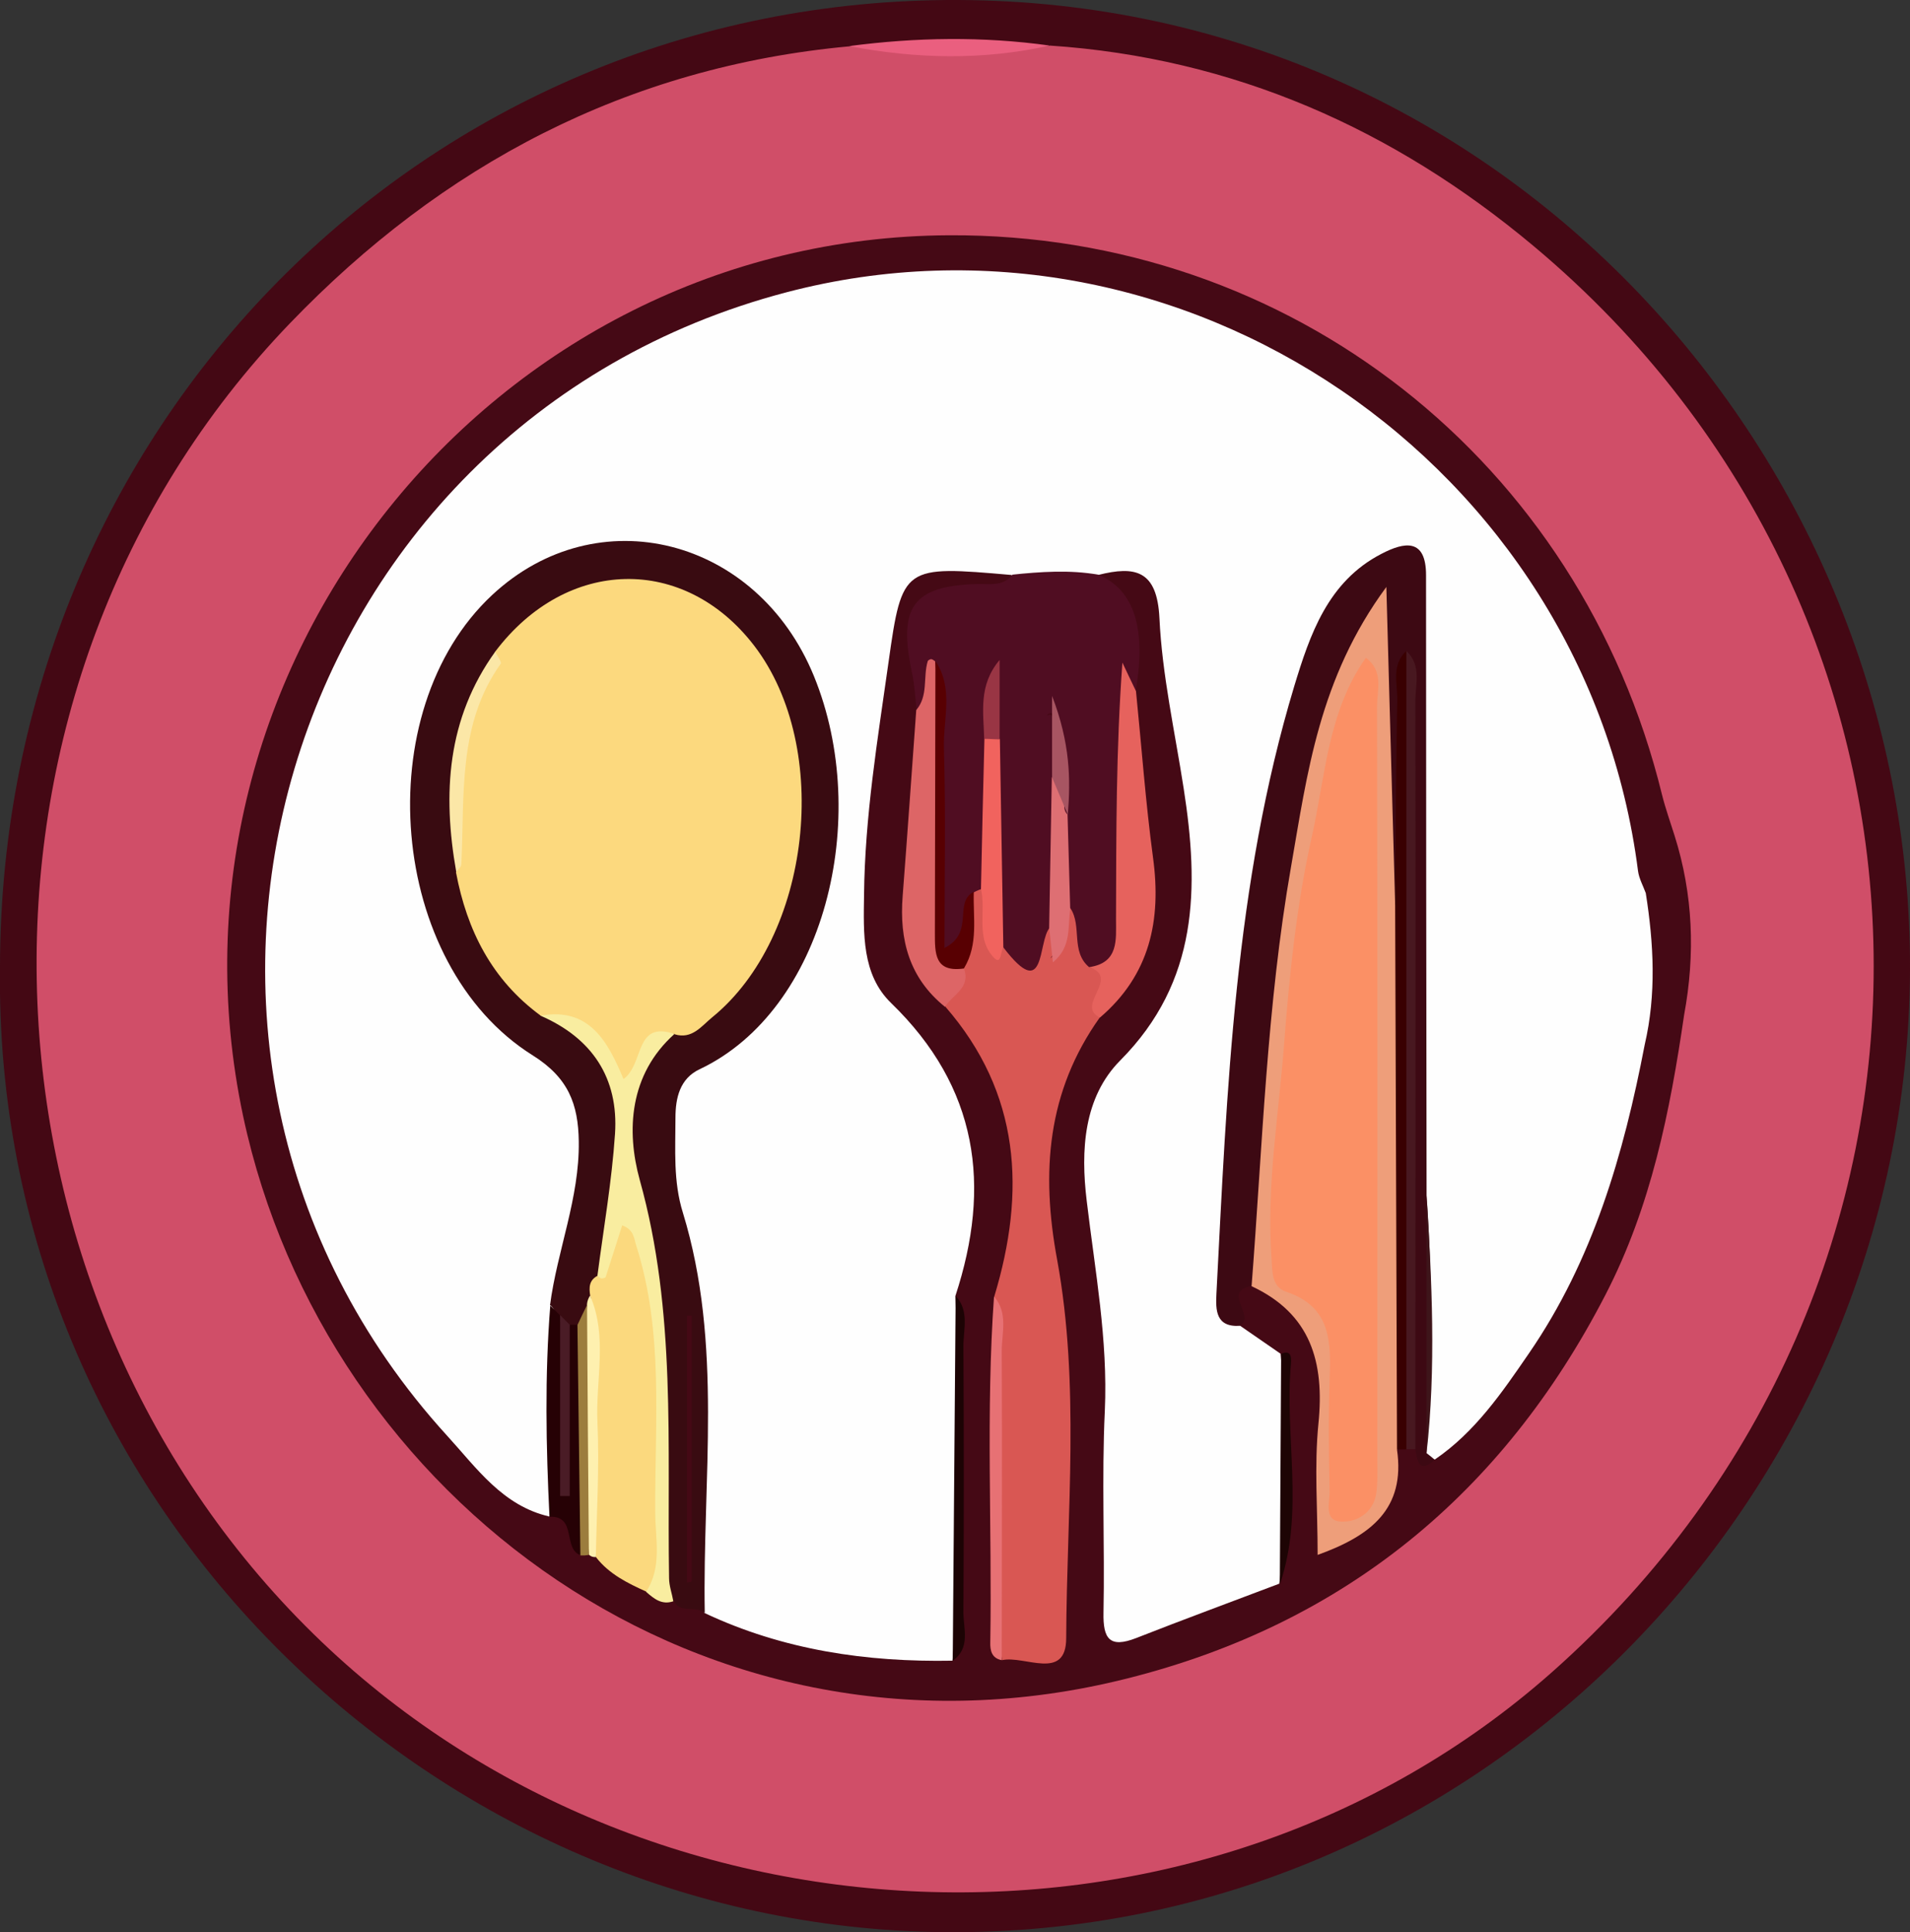 <?xml version="1.0" encoding="UTF-8"?><svg id="Layer_2" xmlns="http://www.w3.org/2000/svg" viewBox="0 0 71.71 72.52"><rect x="0" y="0" width="71.71" height="72.52" fill="#333333" stroke="none"/><defs><style>.cls-1{fill:#fcd97e;}.cls-2{fill:#390b11;}.cls-3{fill:#ee9e7a;}.cls-4{fill:#d04e68;}.cls-5{fill:#fbe7a7;}.cls-6{fill:#ea5f7f;}.cls-7{fill:#1c0304;}.cls-8{fill:#450915;}.cls-9{fill:#580002;}.cls-10{fill:#3e151a;}.cls-11{fill:#3d0913;}.cls-12{fill:#1d0404;}.cls-13{fill:#481820;}.cls-14{fill:#f9eda0;}.cls-15{fill:#500d22;}.cls-16{fill:#260105;}.cls-17{fill:#f1635e;}.cls-18{fill:#4a1c26;}.cls-19{fill:#fbd97e;}.cls-20{fill:#9c7d3d;}.cls-21{fill:#fef0af;}.cls-22{fill:#e77174;}.cls-23{fill:#fb9065;}.cls-24{fill:#e6625d;}.cls-25{fill:#d95753;}.cls-26{fill:#993544;}.cls-27{fill:#390001;}.cls-28{fill:#440814;}.cls-29{fill:#a75562;}.cls-30{fill:#de6f73;}.cls-31{fill:#fefefe;}.cls-32{fill:#dd6566;}</style></defs><g id="Layer_1-2"><g><path class="cls-28" d="M0,36.29C.02,16.06,15.91-.08,35.98,0c20.49,.08,35.8,17.21,35.73,36.41-.08,19.71-16.29,36.59-36.78,36.1C15.99,72.05-.27,56.27,0,36.29Z"/><path class="cls-4" d="M39.41,1.71c6.9,.46,12.91,3.13,18.15,7.51,16.77,14.01,17.08,39.03,.72,53.53-13.26,11.75-34.33,10.82-46.81-1.72C-1.53,47.98-2.24,25.78,10.88,12.14,16.6,6.19,23.54,2.51,31.88,1.74c2.51,.08,5.02,.13,7.53-.02Z"/><path class="cls-6" d="M39.41,1.71c-2.51,.56-5.02,.5-7.53,.02,2.51-.33,5.02-.37,7.53-.02Z"/><path class="cls-8" d="M63.23,38.09c-.53,3.63-1.24,7.19-2.95,10.5-3.86,7.48-9.83,12.37-17.97,14.41-15.84,3.98-30.12-6.77-33.18-21.1C5.55,25.06,18.45,8.91,35.64,8.83c12.82-.06,23.69,8.47,26.76,21,.13,.52,.31,1.02,.47,1.53,.7,2.21,.78,4.46,.36,6.73Z"/><path class="cls-31" d="M20.63,56.92c-1.76-.4-2.74-1.83-3.84-3.03C3.54,39.36,10.5,15.96,29.53,10.97c14.83-3.89,30.02,6.44,31.97,21.73,.04,.28,.19,.55,.29,.82,.3,1.9,.4,3.8-.04,5.69-.79,4.11-1.94,8.09-4.35,11.59-1.01,1.47-2.02,2.95-3.53,3.98-.49,.07-.46-.29-.49-.6-.14-3.05,.26-6.11-.24-9.15-.29-6.3-.06-12.61-.13-18.91-.01-1.2-.02-2.4-.06-3.6-.01-.41,.01-.92-.44-1.1-.42-.16-.81,.13-1.13,.41-1.18,1.03-1.77,2.42-2.23,3.85-1.36,4.2-1.79,8.57-2.34,12.92-.4,3.16-.16,6.37-.72,9.51-.12,.68,.11,1.16,.47,1.65,.51,.35,1.01,.7,1.52,1.05,.28,2.88,.35,5.76-.05,8.63-1.79,.68-3.59,1.34-5.37,2.04-1,.39-1.25,.03-1.23-.95,.05-2.52-.07-5.06,.05-7.58,.12-2.67-.37-5.26-.68-7.88-.23-1.89-.12-3.88,1.26-5.27,2.95-2.97,2.96-6.49,2.38-10.21-.33-2.13-.81-4.26-.91-6.4-.09-1.79-.91-1.96-2.3-1.61-1.09,.7-2.17,.7-3.26,0-4.04-.35-4.1-.36-4.61,3.27-.41,2.9-.89,5.8-.92,8.74-.02,1.44-.09,2.99,1.02,4.06,3.26,3.16,3.77,6.85,2.41,10.99,.13,4.56,.34,9.13-.11,13.69-3.23,.06-6.36-.4-9.31-1.79-.5-.6-.51-1.32-.51-2.05,0-1.8-.02-3.61,0-5.41,.04-2.41,.03-4.8-.73-7.13-.35-1.09-.39-2.24-.37-3.39,.03-1.36,.48-2.45,1.68-3.18,4.62-2.81,5.93-10.47,2.57-15.49-2.84-4.24-8.96-3.87-11.72,.67-2.64,4.33-1.61,11.19,2.45,14.24,2.33,1.75,2.68,3.8,2.18,6.32-.28,1.41-.76,2.79-.85,4.24-.03,1.85,0,3.7-.02,5.55,0,.71,.04,1.45-.52,2.02Z"/><path class="cls-2" d="M20.65,48.99c.27-2.06,1.11-4.02,1.08-6.15-.02-1.4-.39-2.39-1.73-3.23-5.43-3.4-6.21-12.91-1.52-17.28,3.95-3.68,9.95-2.16,12.08,3.05,2.18,5.34,.4,12.53-4.29,14.75-.75,.35-.91,1.09-.91,1.82,0,1.19-.09,2.39,.28,3.57,1.51,4.93,.73,10,.82,15.02-.33-.3-.9,.04-1.16-.44-.83-.46-.8-1.27-.8-2.05-.02-1.92,0-3.83,0-5.75,0-1.97,.04-3.92-.61-5.85-.62-1.83-.46-3.78-.18-5.67,.12-.78,.48-1.48,1.11-2,5.08-2.97,6.55-10.46,2.84-14.45-2.74-2.95-6.25-2.78-8.75,.42-1.43,2.41-1.91,4.99-1.36,7.75,.36,2.23,1.41,4.05,3.18,5.46,2.43,.91,2.97,2.87,2.82,5.17-.1,1.47-.23,2.95-.65,4.38-.09,.33-.22,.65-.33,.97-.05,.15-.11,.3-.17,.44-.13,.28-.28,.54-.47,.78-.11,.1-.25,.15-.4,.16-.22-.04-.39-.16-.53-.33-.11-.17-.17-.38-.32-.53Z"/><path class="cls-15" d="M37.98,21.57c1.09-.11,2.17-.19,3.26,0q2.01,.85,1.4,4.36c.18-.16-.25,.21-.19-.01,.03-.13-.22-.15-.21-.08,.17,1,.02,2.01,.14,3.02,.22,1.85,.14,3.71,.05,5.56-.04,.93-.09,2-1.43,2.11-1.1-.47-.87-1.58-1.16-2.43-.07-1.14-.02-2.28-.04-3.42,0-1.28,.07-2.56-.24-3.82-.06-.23-.4,.06-.18-.03,.06-.03,.1,0,.12,.07,.27,.78,.31,1.59,.3,2.4,0,1.84,0,3.67,0,5.51-.26,.69-.22,1.62-1.2,1.75-.7,.1-1.03-.44-1.28-1-.14-2.47,.02-4.94-.04-7.41,0-.63,0-1.26,0-1.9,0,.59,0,1.18,0,1.77-.03,1.75,.07,3.5-.06,5.25-.05,.21-.13,.4-.24,.58-.49,.58-.1,2.03-1.27,1.82-1-.18-.73-1.37-.72-2.17,0-2.51-.14-5.02,.12-7.49-.17,.32-.23,.71-.69,.65-.06-.47-.08-.95-.18-1.41-.53-2.48,.04-3.26,2.44-3.33,.47-.01,.97,.1,1.33-.34Z"/><path class="cls-25" d="M40.19,34.09c.44,.67,0,1.62,.7,2.21,1.33,.38,.46,1.22,.4,1.89-1.98,2.78-2.21,5.81-1.6,9.09,.86,4.7,.36,9.47,.34,14.2,0,1.63-1.56,.64-2.41,.83-.37-3.17-.07-6.35-.17-9.52-.05-1.38,.14-2.76-.12-4.13,1.19-3.93,.99-7.63-1.84-10.88-.09-.73,.69-1.17,.64-1.89,.56-.73-.04-1.66,.43-2.4,.09-.04,.18-.09,.28-.12,.96,.48-.13,1.73,.84,2.2,1.6,2.09,1.27-.22,1.73-.75,.38,.36,.39,.73,.02,1.15,.65-.5,.09-1.44,.78-1.87Z"/><path class="cls-11" d="M46.57,49.76c-.93,.07-.93-.59-.9-1.2,.4-7.68,.68-15.37,2.92-22.8,.59-1.94,1.26-3.93,3.27-4.97,.88-.46,1.68-.59,1.68,.8,0,7.76,.01,15.52,.02,23.28,.23,3.22,.21,6.45,0,9.67,.1,.08,.21,.16,.31,.25-.6,.53-.65,.05-.73-.39-.5-.53-.49-1.2-.49-1.87-.03-8.53-.02-17.06,.19-25.56-.3,2.29,.36,4.61-.37,6.86-1.17-.17-.86-1.12-.88-1.81-.07-2.64,.01-5.28-.06-8.26-1.72,2.95-1.99,5.99-2.57,8.93-.9,4.53-.88,9.17-1.45,13.74-.08,.64,.06,1.34-.53,1.83-1.11,.23,.17,1.12-.42,1.49Z"/><path class="cls-3" d="M46.99,48.27c.41-5.25,.57-10.53,1.48-15.73,.61-3.5,1.05-7.08,3.58-10.51,.12,4.27,.22,8.09,.33,11.91,.49,.4,.41,.97,.41,1.5,.01,5.81,0,11.62,0,17.43,0,.54,.03,1.09-.34,1.54,.32,2.22-.98,3.23-2.98,3.95,0-1.73-.13-3.34,.03-4.93,.23-2.3-.28-4.12-2.52-5.16Z"/><path class="cls-19" d="M22.16,48.64c-.05-.31-.05-.59,.28-.76,.57-.61,.2-2.11,.96-2.05,1.08,.08,.98,1.52,1.12,2.37,.59,3.61,.2,7.25,.26,10.89,0,.33-.21,.54-.51,.65-.71-.32-1.4-.66-1.89-1.29-.79-2.89-.37-5.83-.29-8.75,.01-.35,.22-.69,.07-1.06Z"/><path class="cls-14" d="M24.26,59.74c.61-.94,.34-1.99,.34-2.99-.02-3.34,.33-6.72-.71-9.99-.09-.28-.08-.6-.53-.77-.21,.65-.41,1.3-.62,1.94-.01,.03-.11,.06-.16,.05-.05,0-.1-.06-.15-.1,.23-1.77,.54-3.54,.66-5.32,.14-2.1-.86-3.6-2.8-4.44,.51-1.13,1.17-.28,1.71-.07,.75,.28,1.19,.92,1.39,1.71,.57-.5,.64-1.97,1.93-.95-1.7,1.52-1.81,3.64-1.3,5.48,1.38,4.94,1.02,9.94,1.1,14.94,0,.29,.11,.58,.16,.87-.44,.15-.73-.1-1.03-.36Z"/><path class="cls-24" d="M41.29,38.19c-.94-.46,.81-1.49-.4-1.89,1.12-.16,1.01-1.03,1.01-1.8,.01-3.19,0-6.37,.24-9.63,.17,.36,.34,.72,.51,1.07,.21,2.08,.36,4.17,.64,6.25,.32,2.35-.12,4.4-1.99,6Z"/><path class="cls-32" d="M36.19,36.35c.27,.73-.43,.98-.71,1.44-1.34-1.08-1.72-2.51-1.59-4.16,.18-2.33,.34-4.65,.51-6.98,.46-.54,.25-1.23,.43-1.83,.01-.04,.09-.08,.13-.08,.05,0,.1,.05,.15,.08,.34,3.13,.1,6.28,.14,9.42,.01,.88,.08,1.65,.94,2.11Z"/><path class="cls-27" d="M52.45,54.4c-.02-6.82-.05-13.65-.07-20.47,.02-2.55,.03-5.1,.08-7.65,.01-.63-.23-1.32,.34-1.85,.26,.38,.17,.81,.17,1.22,0,9.18,0,18.35,0,27.53,0,.41,.09,.84-.17,1.22-.12,0-.23,0-.35,0Z"/><path class="cls-13" d="M52.8,54.41c0-9.99,0-19.98,0-29.98,.58,.54,.34,1.24,.34,1.87,.01,9.36,0,18.73,0,28.09-.12,0-.23,0-.35,0Z"/><path class="cls-16" d="M20.65,48.99c.12,.12,.24,.25,.37,.37,.37,2.32,.06,4.65,.16,6.51,.24-1.73-.27-3.96,.21-6.15,.1,0,.19,0,.29,0,.63,.58,.43,1.35,.4,2.04-.1,2.2,.35,4.43-.29,6.61-.67-.25-.12-1.49-1.16-1.44-.13-2.64-.18-5.29,.03-7.93Z"/><path class="cls-7" d="M35.77,62.33c.04-4.56,.07-9.13,.11-13.69,.52,.56,.29,1.25,.29,1.88,.02,3.33,.02,6.67,0,10,0,.61,.28,1.33-.4,1.81Z"/><path class="cls-22" d="M37.32,48.66c.54,.62,.29,1.37,.29,2.05,.02,3.86,0,7.73,0,11.6-.38-.07-.44-.37-.43-.67,.07-4.33-.17-8.65,.14-12.98Z"/><path class="cls-21" d="M22.16,48.64c.66,1.54,.2,3.15,.27,4.73,.08,1.69-.03,3.38-.06,5.07-.1,.01-.19-.02-.26-.09-.36-3.13-.22-6.27-.07-9.41,.01-.11,.05-.21,.11-.31Z"/><path class="cls-20" d="M22.04,48.95c.02,3.14,.04,6.27,.07,9.41l-.16,.02h-.16c-.04-2.89-.07-5.77-.11-8.65,.12-.26,.25-.52,.37-.77Z"/><path class="cls-12" d="M48.05,59.44c.02-2.88,.03-5.75,.05-8.63,.38-.15,.38,.13,.37,.35-.25,2.75,.51,5.56-.41,8.28Z"/><path class="cls-10" d="M53.56,54.54c0-3.22,0-6.45,0-9.67,.2,3.22,.36,6.45,0,9.67Z"/><path class="cls-1" d="M25.33,38.81c-1.52-.52-1.13,1.11-1.92,1.69-.58-1.38-1.27-2.71-3.11-2.38-1.83-1.34-2.77-3.2-3.18-5.38,.37-.94,0-1.9-.03-2.83-.04-2.01,.93-3.66,1.5-5.45,2.68-3.55,7.1-3.65,9.73-.22,2.93,3.83,2.13,10.93-1.59,13.95-.39,.32-.75,.83-1.4,.63Z"/><path class="cls-5" d="M18.59,24.45c.07,.16,.25,.39,.21,.46-1.63,2.29-1.35,4.95-1.48,7.53,0,.1-.13,.19-.19,.29-.52-2.94-.35-5.76,1.47-8.28Z"/><path class="cls-8" d="M25.79,59.4v-10.02h.18v9.98l-.18,.04Z"/><path class="cls-18" d="M21.39,49.72v6.43h-.36c0-2.26,0-4.52,0-6.79,.12,.12,.24,.24,.36,.36Z"/><path class="cls-17" d="M37.66,35.57c-.11,.17-.05,.78-.45,.25-.55-.72-.19-1.64-.38-2.45,.04-1.88,.08-3.76,.13-5.64,.2-.25,.4-.26,.58,.02,.04,2.61,.09,5.21,.13,7.82Z"/><path class="cls-9" d="M36.19,36.35c-1.11,.16-1.09-.58-1.09-1.34,.01-3.4,.01-6.8,.02-10.2,.7,1.04,.28,2.2,.32,3.3,.07,2.42,.02,4.84,.02,7.47,1.15-.58,.32-1.7,1.1-2.11-.03,.97,.18,1.96-.36,2.86Z"/><path class="cls-30" d="M40.19,34.09c-.12,.67,.07,1.43-.66,2.03-.05-.5-.1-.9-.14-1.31,.03-1.88,.07-3.76,.1-5.64,.96,.15,.19,1.02,.59,1.4,.03,1.17,.07,2.34,.1,3.52Z"/><path class="cls-26" d="M37.53,27.75c-.19,0-.39-.02-.58-.02-.02-.99-.23-2,.58-2.96v2.98Z"/><path class="cls-29" d="M40.09,30.58c-.2-.47-.39-.94-.59-1.4v-3.06c.68,1.78,.7,3.12,.59,4.47Z"/><path class="cls-23" d="M51.27,24.68c.69,.5,.43,1.22,.43,1.84,.02,9.43,.01,18.85,.01,28.28,0,.42,.02,.85-.04,1.26-.11,.7-.7,1.07-1.29,1.05-.7-.01-.45-.72-.46-1.14-.03-1.38-.05-2.76,0-4.14,.05-1.43,.08-2.78-1.64-3.35-.53-.18-.51-.74-.54-1.24-.2-2.71,.27-5.38,.47-8.05,.2-2.61,.47-5.24,1.04-7.78,.51-2.27,.6-4.7,2.03-6.72Z"/></g></g></svg>